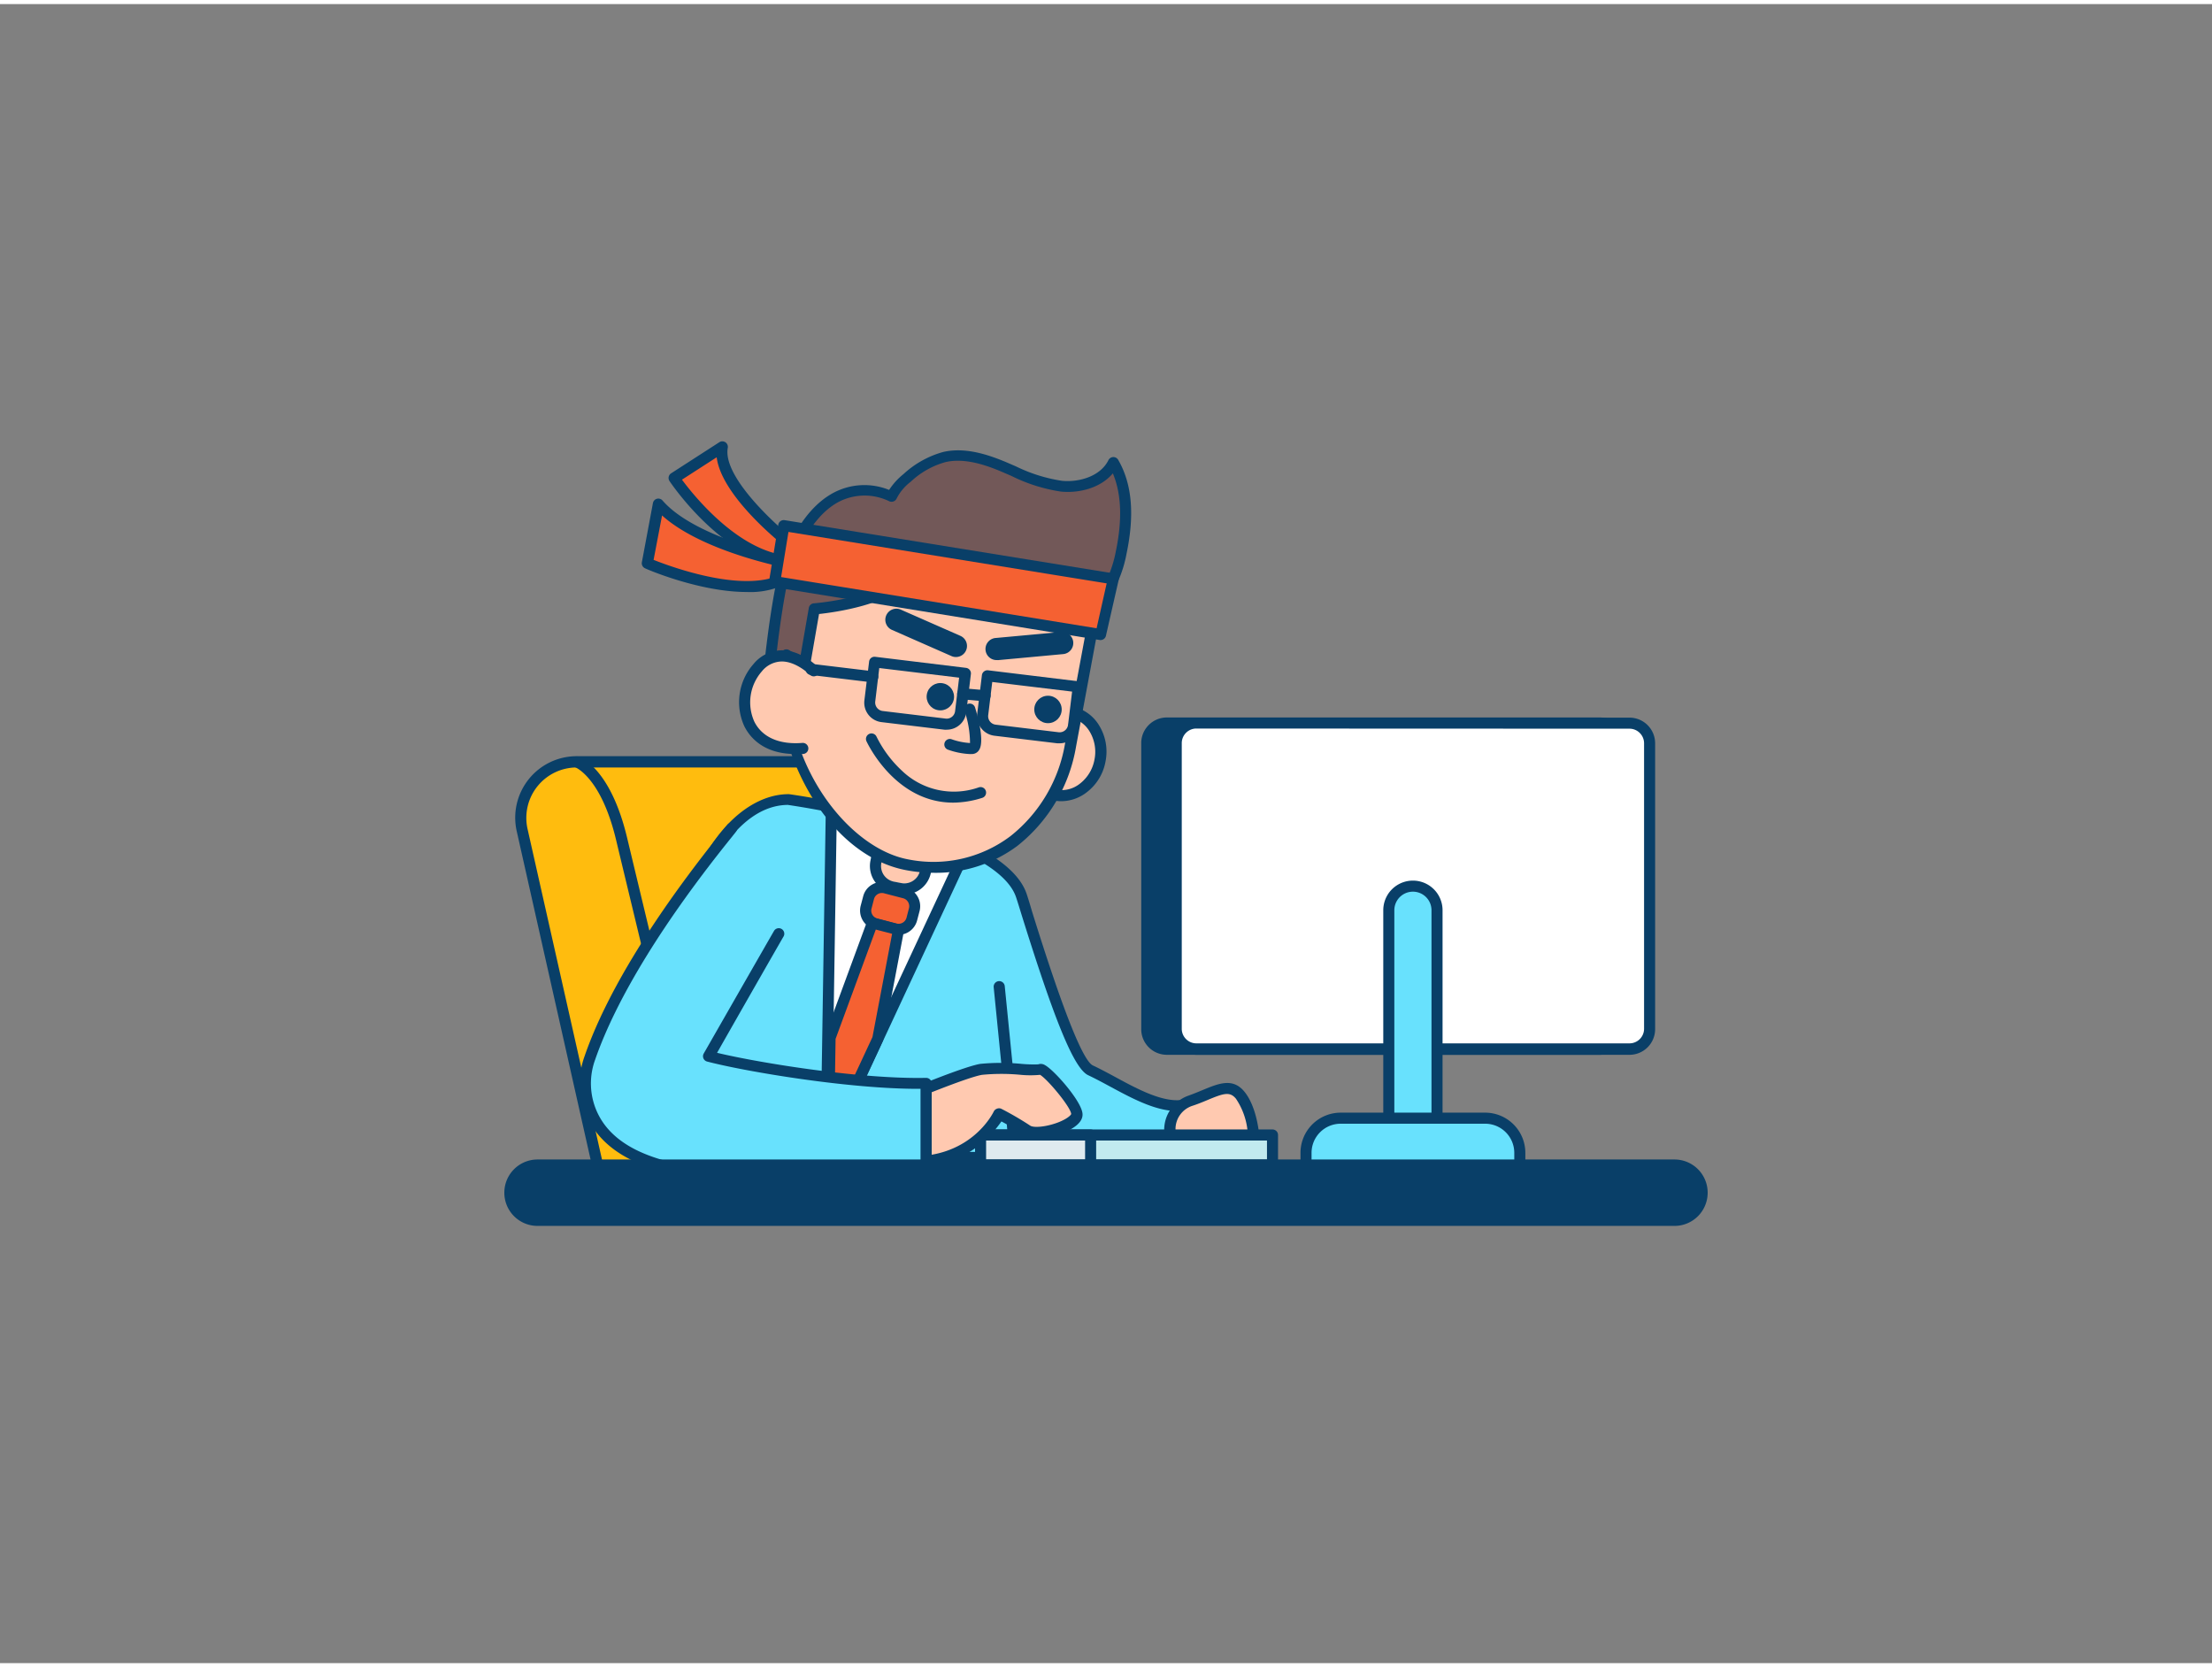 <svg xmlns="http://www.w3.org/2000/svg" viewBox="0 0 400 300" width="406" height="306" class="illustration styles_illustrationTablet__1DWOa"><rect x="0" y="0" width="400" height="300" fill="#808080" stroke="none"/><g id="_105_fast_working_outline" data-name="#105_fast_working_outline"><path d="M144.74,98.92c-.51-.13-15.48-11.68-14.12-18.86l-8.72,5.63s10,14.94,21.72,15.08Z" fill="#f56132"></path><path d="M143.62,101.77h0c-12.12-.14-22.13-14.89-22.55-15.52a1,1,0,0,1,.29-1.4l8.73-5.63a1,1,0,0,1,1.52,1c-1.14,6,11.74,16.7,13.54,17.75a1,1,0,0,1,.52.54,1,1,0,0,1-.07.89l-1.11,1.85A1,1,0,0,1,143.62,101.77ZM123.32,86c2.23,3,10.47,13.28,19.75,13.79l.34-.57c-3.32-2.43-13-10.65-13.81-17.27Z" fill="#093f68"></path><path d="M143.06,101.11s-17.49-3.25-24-10.7l-2,10.7s18.07,7.85,26,2.1Z" fill="#f56132"></path><path d="M135,106.31c-8.34,0-17.8-4-18.34-4.28a1,1,0,0,1-.59-1.1l2-10.7a1,1,0,0,1,.73-.78,1,1,0,0,1,1,.31c6.17,7.1,23.22,10.34,23.39,10.37a1,1,0,0,1,.82,1v2.1a1,1,0,0,1-.42.81A14.65,14.65,0,0,1,135,106.31Zm-16.81-5.81c3.34,1.33,17.19,6.41,23.87,2.18v-.75c-3.35-.7-15.85-3.62-22.34-9.46Z" fill="#093f68"></path><path d="M104.31,137h57.86a10.13,10.13,0,0,1,9.88,7.9l15.57,69.13H109L94.43,149.39A10.12,10.12,0,0,1,104.31,137Z" fill="#ffbc0e"></path><path d="M187.62,215.07H109a1,1,0,0,1-1-.78L93.45,149.61A11.12,11.12,0,0,1,104.31,136h57.86A11.06,11.06,0,0,1,173,144.72l15.57,69.13a1,1,0,0,1-.19.84A1,1,0,0,1,187.62,215.07Zm-77.83-2h76.58l-15.3-67.91a9.08,9.08,0,0,0-8.9-7.12H104.31a9.12,9.12,0,0,0-8.91,11.13Z" fill="#093f68"></path><path d="M125.59,206.61a1,1,0,0,1-1-.77c-.11-.46-11.23-46.52-13.16-54.6C108.71,139.75,104,138,104,138a1,1,0,0,1-.63-1.26,1,1,0,0,1,1.24-.65c.24.07,5.76,1.93,8.8,14.7,1.93,8.07,13,54.13,13.16,54.6a1,1,0,0,1-.73,1.2Z" fill="#093f68"></path><path d="M218.84,207.21c-.73-4.91.13-8.85-4.78-8.12-5.2.77-11.63-3.88-16.82-6.3-3.76-1.75-11.44-28.51-12.55-31.68-4.19-12-42.11-17.29-42.11-17.29-7.51,0-16.15,8.52-19.52,25.44l-1.73,39.31h62.28l-.86-10.25s10.32,14.1,26.7,14.36a66.39,66.39,0,0,0,11.06-.76C225.42,211.17,219.57,212.12,218.84,207.21Z" fill="#68e1fd"></path><path d="M210.42,213.69h-1c-12.58-.2-21.58-8.16-25.42-12.32l.6,7.13a1,1,0,0,1-.26.76,1,1,0,0,1-.74.32H121.33a1,1,0,0,1-1-1l1.73-39.31a.77.77,0,0,1,0-.15c3.61-18.14,12.9-26.25,20.5-26.25h.13c1.58.21,38.58,5.48,42.93,17.95.18.52.54,1.67,1,3.24,5.48,17.64,9.18,27,11,27.86,1.32.62,2.68,1.35,4.12,2.13,4,2.17,8.56,4.62,12.13,4.09a4.8,4.8,0,0,1,3.79.68c1.43,1.13,1.62,3.2,1.83,5.59.08.86.16,1.76.3,2.69h0a4.12,4.12,0,0,0,2.64,3.29c.41.19,1.09.52,1,1.32s-.65.91-2.6,1.21l-.29,0A67.4,67.4,0,0,1,210.42,213.69Zm11.41-1.43h0Zm-39.08-14.94a1,1,0,0,1,.8.41c.1.14,10.24,13.7,25.91,14A65.39,65.39,0,0,0,219.8,211a5.84,5.84,0,0,1-2-3.65h0c-.15-1-.23-2-.31-2.81-.17-1.93-.32-3.6-1.08-4.2a3,3,0,0,0-2.25-.27c-4.24.63-9.1-2-13.38-4.31-1.41-.76-2.75-1.48-4-2.07-2.53-1.18-6-9.6-12.07-29.09-.47-1.53-.82-2.66-1-3.17-1.6-4.6-9.19-8.93-21.94-12.52a163.51,163.51,0,0,0-19.3-4.1c-9.31.06-16.08,12.75-18.46,24.56l-1.67,38.19h60.14l-.77-9.16a1,1,0,0,1,.65-1A1,1,0,0,1,182.75,197.32Z" fill="#093f68"></path><polygon points="173.31 155.78 149.37 207.21 150.31 146.7 173.31 155.78" fill="#fff"></polygon><path d="M149.37,208.21l-.23,0a1,1,0,0,1-.77-1l.94-60.51a1,1,0,0,1,.45-.81,1,1,0,0,1,.92-.1l23,9.08a1,1,0,0,1,.56.56,1,1,0,0,1,0,.79l-23.95,51.43A1,1,0,0,1,149.37,208.21Zm1.92-60.05-.85,54.38L172,156.32Z" fill="#093f68"></path><rect x="156.69" y="160.16" width="8.54" height="6.72" rx="2.48" transform="matrix(0.97, 0.25, -0.25, 0.97, 46.57, -35.38)" fill="#f56132"></rect><path d="M162.47,168.31a3.39,3.39,0,0,1-.88-.12h0l-3.46-.9a3.49,3.49,0,0,1-2.49-4.25l.45-1.7a3.41,3.41,0,0,1,1.61-2.12,3.46,3.46,0,0,1,2.63-.37l3.47.91a3.49,3.49,0,0,1,2.49,4.24l-.45,1.71A3.49,3.49,0,0,1,162.47,168.31Zm-3-7.57a1.49,1.49,0,0,0-.74.2,1.48,1.48,0,0,0-.69.91l-.44,1.7a1.47,1.47,0,0,0,1.06,1.8l3.46.91h0a1.49,1.49,0,0,0,1.81-1.06l.44-1.7a1.49,1.49,0,0,0-1.06-1.81l-3.46-.9A1.24,1.24,0,0,0,159.45,160.74Z" fill="#093f68"></path><polygon points="158.73 187.1 149.8 206.28 150.1 186.94 157.75 166.16 162.48 167.39 158.73 187.1" fill="#f56132"></polygon><path d="M149.8,207.28a.91.91,0,0,1-.23,0,1,1,0,0,1-.77-1l.3-19.34a1,1,0,0,1,.06-.33l7.65-20.78a1,1,0,0,1,1.19-.62l4.73,1.24a1,1,0,0,1,.73,1.15l-3.75,19.71a.9.9,0,0,1-.08.23L150.7,206.7A1,1,0,0,1,149.8,207.28Zm1.3-20.16-.23,14.48,6.9-14.81,3.55-18.67-2.95-.77Zm7.63,0h0Z" fill="#093f68"></path><path d="M172.05,81.68c3.2-.33,6.47.73,9.47,2,3.39,1.43,6.74,3.15,10.4,3.52s7.8-1,9.43-4.28c2.82,4.83,2.55,10.86,1.4,16.34a21,21,0,0,1-1.42,4.65,26.18,26.18,0,0,1-2.37,3.85c-1.29,1.85-2.72,3.45-3.12,5.67a45,45,0,0,1-2.33,7.51c-2,5.49-4.46,10.82-6.68,16.24l-48.42-9s.81-12,2.64-21.87S149.7,84.1,161.25,89A9.67,9.67,0,0,1,164,85.66a16.29,16.29,0,0,1,6.78-3.78A10.5,10.5,0,0,1,172.05,81.68Z" fill="#725858"></path><path d="M186.83,138.17l-.18,0-48.42-9a1,1,0,0,1-.82-1c0-.12.84-12.2,2.66-22,1.21-6.49,4.64-14.58,10.65-17.8a11.93,11.93,0,0,1,10.06-.52,12.34,12.34,0,0,1,2.61-2.87,17.37,17.37,0,0,1,7.21-4,12.07,12.07,0,0,1,1.34-.22h0c3.6-.37,7.22.91,10,2.07l1.76.76A28.69,28.69,0,0,0,192,86.2c3,.31,6.95-.73,8.44-3.73a1,1,0,0,1,.86-.56,1,1,0,0,1,.9.5c2.51,4.32,3,9.89,1.51,17a22.24,22.24,0,0,1-1.49,4.87,27.39,27.39,0,0,1-2.46,4c-.23.33-.47.66-.71,1a10.83,10.83,0,0,0-2.25,4.29,44.59,44.59,0,0,1-2.29,7.47l-.08.21c-1.35,3.62-2.88,7.22-4.36,10.7-.78,1.85-1.57,3.7-2.33,5.57A1,1,0,0,1,186.83,138.17Zm-47.36-10.84,46.75,8.7c.66-1.61,1.35-3.22,2-4.83,1.47-3.46,3-7,4.33-10.62l.07-.2a42.33,42.33,0,0,0,2.2-7.14,12.54,12.54,0,0,1,2.61-5.11l.68-.95a25.81,25.81,0,0,0,2.29-3.7A20.92,20.92,0,0,0,201.77,99c1.22-5.83,1-10.48-.53-14.14-2.27,2.69-6.17,3.62-9.42,3.29a30.18,30.18,0,0,1-8.95-2.84l-1.74-.75c-2.53-1.07-5.85-2.25-9-1.93h0a10.27,10.27,0,0,0-1.11.18,15,15,0,0,0-6.35,3.58,8.69,8.69,0,0,0-2.52,3,1,1,0,0,1-.55.53,1,1,0,0,1-.76,0,10.19,10.19,0,0,0-9.19.1c-5.39,2.88-8.56,10.64-9.63,16.4C140.52,114.6,139.7,124.38,139.47,127.33Z" fill="#093f68"></path><path d="M158.43,150.71h9.13a0,0,0,0,1,0,0V156a3.88,3.88,0,0,1-3.88,3.88H162.3a3.88,3.88,0,0,1-3.88-3.88v-5.26A0,0,0,0,1,158.43,150.71Z" transform="matrix(0.98, 0.18, -0.18, 0.98, 31.17, -27.21)" fill="#ffc9b0"></path><path d="M163.55,161a4.58,4.58,0,0,1-.9-.09h0l-1.35-.25a4.88,4.88,0,0,1-3.91-5.69l1-5.16a1,1,0,0,1,1.16-.8l9,1.67a1,1,0,0,1,.64.41,1,1,0,0,1,.16.75l-1,5.17a4.9,4.9,0,0,1-4.79,4Zm-.53-2.05a2.88,2.88,0,0,0,2.15-.46,2.82,2.82,0,0,0,1.2-1.85l.78-4.18-7-1.3-.78,4.18a2.87,2.87,0,0,0,2.3,3.35Z" fill="#093f68"></path><ellipse cx="192.17" cy="135.52" rx="7.65" ry="6.84" transform="translate(23.77 299.64) rotate(-79.45)" fill="#ffc9b0"></ellipse><path d="M191.92,144.14a7.39,7.39,0,0,1-1.33-.12,7.47,7.47,0,0,1-5-3.55,9.29,9.29,0,0,1,2.22-11.94,7.35,7.35,0,0,1,11,2,9.05,9.05,0,0,1,1.11,6.39h0a9,9,0,0,1-3.33,5.55A7.58,7.58,0,0,1,191.92,144.14Zm.52-15.24a5.61,5.61,0,0,0-3.43,1.21,7.31,7.31,0,0,0-1.73,9.32,5.36,5.36,0,0,0,8.05,1.5,7.09,7.09,0,0,0,2.59-4.34h0a7.11,7.11,0,0,0-.85-5,5.48,5.48,0,0,0-3.68-2.62A5.17,5.17,0,0,0,192.44,128.9Z" fill="#093f68"></path><path d="M164.08,155.64c-14.76-2.75-24.58-23.43-21.88-38l3.27,2,1.79-10.31s19.41-1.43,18.57-10.49c0,0,4.23,7.45,12,8.89,14.34,2.63,20.66-.12,20.66-.12l-4.9,26.28C190.92,148.45,178.85,158.39,164.08,155.64Z" fill="#ffc9b0"></path><path d="M168.9,157.09a26.68,26.68,0,0,1-5-.47c-15.32-2.85-25.45-24.25-22.68-39.12a1,1,0,0,1,.57-.73,1,1,0,0,1,.93.06l2,1.22,1.54-8.86a1,1,0,0,1,.91-.83c.13,0,12.39-1,16.45-5.77A4.71,4.71,0,0,0,164.84,99a1,1,0,0,1,1.86-.58c0,.07,4.11,7.07,11.34,8.39,13.78,2.53,20,0,20.08,0a1,1,0,0,1,1,.14,1,1,0,0,1,.36,1l-4.89,26.28a29,29,0,0,1-10.63,18A24.64,24.64,0,0,1,168.9,157.09Zm-26-37.78c-2.19,16.37,9.76,33.19,21.32,35.35a23.15,23.15,0,0,0,18.5-4.2,27,27,0,0,0,9.87-16.73l4.59-24.65c-2.78.69-9.08,1.59-19.55-.34-5.47-1-9.23-4.72-11.18-7.17a7.14,7.14,0,0,1-1.34,2.31c-4,4.74-14.13,6.1-17,6.41l-1.66,9.55a1,1,0,0,1-.57.74,1,1,0,0,1-.94-.06Z" fill="#093f68"></path><ellipse cx="170.03" cy="125.24" rx="2.47" ry="2.48" transform="translate(15.79 269.47) rotate(-79.45)" fill="#093f68"></ellipse><circle cx="189.51" cy="127.55" r="2.48" fill="#093f68"></circle><path d="M175.45,135.62a13.62,13.62,0,0,1-4.09-.82,1,1,0,0,1,.7-1.87,12,12,0,0,0,3.35.69,18.29,18.29,0,0,0-1-5.84,1,1,0,0,1,.67-1.25,1,1,0,0,1,1.24.66c.56,1.83,1.75,6.24.7,7.74a1.52,1.52,0,0,1-1.19.68Z" fill="#093f68"></path><path d="M172.87,118.07a1.93,1.93,0,0,1-.81-.17l-10.82-4.76a2,2,0,0,1,1.61-3.66l10.82,4.76a2,2,0,0,1-.8,3.83Z" fill="#093f68"></path><path d="M180.3,118.62a2,2,0,0,1-.18-4l11.77-1.08a2,2,0,0,1,.37,4l-11.77,1.09Z" fill="#093f68"></path><path d="M147.15,120.52s-5.6-5.64-10.13-.56-3,15.47,8.15,14.6" fill="#ffc9b0"></path><path d="M143.86,135.61c-5.84,0-8.29-3.08-9.25-5a10.43,10.43,0,0,1,1.67-11.3,6.69,6.69,0,0,1,4.89-2.45c3.6-.14,6.56,2.85,6.69,3a1,1,0,0,1-1.42,1.41h0s-2.54-2.5-5.22-2.39a4.72,4.72,0,0,0-3.45,1.78,8.5,8.5,0,0,0-1.37,9.08c1.4,2.82,4.49,4.2,8.69,3.86a1,1,0,1,1,.16,2C144.77,135.6,144.3,135.61,143.86,135.61Z" fill="#093f68"></path><path d="M171.21,131.21a3,3,0,0,1-.43,0l-11.38-1.37a3.54,3.54,0,0,1-3.09-3.94l.85-7a1,1,0,0,1,.37-.67,1,1,0,0,1,.74-.2l16.43,2a1,1,0,0,1,.66.38,1,1,0,0,1,.21.74l-.85,7A3.55,3.55,0,0,1,171.21,131.21ZM159,120.06l-.73,6.06a1.55,1.55,0,0,0,1.35,1.71L171,129.2h0a1.53,1.53,0,0,0,1.71-1.34l.73-6.06Z" fill="#093f68"></path><path d="M191.61,133.67l-.43,0h0l-11.37-1.37a3.57,3.57,0,0,1-3.1-3.95l.85-7a1,1,0,0,1,.38-.67,1,1,0,0,1,.73-.21l16.43,2a1,1,0,0,1,.87,1.11l-.85,7.05A3.53,3.53,0,0,1,191.61,133.67Zm-.19-2a1.54,1.54,0,0,0,1.72-1.35l.73-6-14.44-1.74-.73,6a1.54,1.54,0,0,0,1.34,1.72Z" fill="#093f68"></path><path d="M157.82,122.65h-.12l-11.13-1.34a1,1,0,0,1,.24-2l11.13,1.34a1,1,0,0,1,.88,1.11A1,1,0,0,1,157.82,122.65Z" fill="#093f68"></path><path d="M172.37,144.4c-10.62,0-15.63-11-15.69-11.11a1,1,0,1,1,1.83-.81,21.17,21.17,0,0,0,4.59,6.15,13.54,13.54,0,0,0,13.92,3,1,1,0,0,1,1.25.65,1,1,0,0,1-.66,1.26A17.72,17.72,0,0,1,172.37,144.4Z" fill="#093f68"></path><line x1="174.12" y1="124.73" x2="178.11" y2="125.07" fill="#ffc9b0"></line><path d="M178.11,126.07H178l-4-.35a1,1,0,1,1,.18-2l4,.35a1,1,0,0,1-.09,2Z" fill="#093f68"></path><line x1="182.75" y1="198.32" x2="180.68" y2="177.68" fill="#68e1fd"></line><path d="M182.75,199.32a1,1,0,0,1-1-.9l-2.06-20.64a1,1,0,1,1,2-.2l2.06,20.64a1,1,0,0,1-.89,1.1Z" fill="#093f68"></path><rect x="177.32" y="204.5" width="52.79" height="5.41" fill="#c1eaef"></rect><path d="M230.11,210.92H177.32a1,1,0,0,1-1-1V204.5a1,1,0,0,1,1-1h52.79a1,1,0,0,1,1,1v5.42A1,1,0,0,1,230.11,210.92Zm-51.79-2h50.79V205.5H178.32Z" fill="#093f68"></path><rect x="177.32" y="204.5" width="19.9" height="5.41" fill="#dfeaef"></rect><path d="M197.22,210.92h-19.9a1,1,0,0,1-1-1V204.5a1,1,0,0,1,1-1h19.9a1,1,0,0,1,1,1v5.42A1,1,0,0,1,197.22,210.92Zm-18.9-2h17.9V205.5h-17.9Z" fill="#093f68"></path><path d="M160,199.1l1.72-.72c3.81-1.6,12.85-5.3,15.53-5.75,3.43-.57,9.9.38,10.66,0s6.47,6,6.66,8.05-7,4.32-8.95,3a55.26,55.26,0,0,0-5.12-3s-4.39,9.64-17.52,8.6" fill="#ffc9b0"></path><path d="M165,210.36c-.65,0-1.32,0-2-.09a1,1,0,0,1-.91-1.07,1,1,0,0,1,1.07-.92c12.29,1,16.48-7.92,16.53-8a1,1,0,0,1,.58-.53,1,1,0,0,1,.78,0,56.14,56.14,0,0,1,5.25,3.06c.58.4,2.76.27,5-.57,1.69-.65,2.36-1.33,2.41-1.54-.12-1.29-4.26-6.26-5.63-7.08a18.57,18.57,0,0,1-3.49,0,36.55,36.55,0,0,0-7,0c-1.79.29-7.52,2.42-15.32,5.68l-1.71.72a1,1,0,1,1-.78-1.84l1.72-.73c4.73-2,13.07-5.36,15.76-5.81a38.7,38.7,0,0,1,7.47,0,24.49,24.49,0,0,0,3,.09,1.42,1.42,0,0,1,1.26.15c1.67.93,6.55,6.46,6.76,8.74.1,1-.58,1.94-2,2.77-2.31,1.34-6.65,2.42-8.5,1.12a47.67,47.67,0,0,0-4.16-2.46C179.46,204.36,174.76,210.35,165,210.36Zm23.44-16.84h0Z" fill="#093f68"></path><path d="M140.83,168.1c-.13.18-12.71,22.15-12.71,22.15,6.62,1.74,26.38,5.15,39.34,4.88v15c-.42,0-13.74,2.27-24.69,2.27h-.87c-18.13-.09-28.36-2.82-33.14-8.86a13.47,13.47,0,0,1-2.1-13c6.48-18.88,25.05-40.69,25.65-41.56" fill="#68e1fd"></path><path d="M142.77,213.42h-.87c-18.47-.09-28.93-2.94-33.93-9.24a14.48,14.48,0,0,1-2.26-13.93c3.86-11.23,12.56-25.42,25.15-41l.63-.79a1,1,0,0,1,1.65,1.13c-.07.1-.32.41-.72.92-12.45,15.41-21,29.38-24.81,40.4a12.48,12.48,0,0,0,1.93,12c4.58,5.78,14.56,8.39,32.37,8.48h.86a166.37,166.37,0,0,0,23.69-2.13V196.15c-12.75.08-31.71-3.13-38.59-4.93a1,1,0,0,1-.67-.58,1,1,0,0,1,.06-.88c8.36-14.61,12.65-22.08,12.74-22.22a1,1,0,0,1,1.67,1.1c-.31.51-7.64,13.32-12,21,7.85,1.87,25.95,4.78,37.79,4.53a1,1,0,0,1,.72.29,1,1,0,0,1,.3.71v15a1,1,0,0,1-.9,1l-.47.07A168.84,168.84,0,0,1,142.77,213.42Z" fill="#093f68"></path><rect x="92.2" y="209.92" width="215.61" height="10.02" rx="4.95" fill="#093f68"></rect><path d="M302.86,220.94H97.14A6,6,0,0,1,91.2,215v-.13a6,6,0,0,1,5.94-5.94H302.86a6,6,0,0,1,5.94,5.94V215A6,6,0,0,1,302.86,220.94Zm-205.72-10a4,4,0,0,0-3.94,3.94V215a4,4,0,0,0,3.94,3.95H302.86A4,4,0,0,0,306.8,215v-.13a4,4,0,0,0-3.94-3.94Z" fill="#093f68"></path><rect x="207.34" y="130.03" width="85.59" height="58.93" rx="3.63" fill="#093f68"></rect><path d="M289.3,190H211a4.64,4.64,0,0,1-4.63-4.63V133.66A4.64,4.64,0,0,1,211,129H289.3a4.64,4.64,0,0,1,4.63,4.63v51.67A4.64,4.64,0,0,1,289.3,190ZM211,131a2.63,2.63,0,0,0-2.63,2.63v51.67A2.63,2.63,0,0,0,211,188H289.3a2.63,2.63,0,0,0,2.63-2.63V133.66A2.63,2.63,0,0,0,289.3,131Z" fill="#093f68"></path><rect x="212.7" y="130.03" width="85.59" height="58.93" rx="3.63" fill="#fff"></rect><path d="M294.66,190H216.34a4.64,4.64,0,0,1-4.64-4.63V133.66a4.64,4.64,0,0,1,4.64-4.63h78.32a4.64,4.64,0,0,1,4.64,4.63v51.67A4.64,4.64,0,0,1,294.66,190ZM216.34,131a2.64,2.64,0,0,0-2.64,2.63v51.67a2.64,2.64,0,0,0,2.64,2.63h78.32a2.64,2.64,0,0,0,2.64-2.63V133.66a2.64,2.64,0,0,0-2.64-2.63Z" fill="#093f68"></path><path d="M242.43,201.46h26.15a6.26,6.26,0,0,1,6.26,6.26v2.2a0,0,0,0,1,0,0H236.17a0,0,0,0,1,0,0v-2.2A6.26,6.26,0,0,1,242.43,201.46Z" fill="#68e1fd"></path><path d="M274.83,210.92H236.17a1,1,0,0,1-1-1v-2.2a7.27,7.27,0,0,1,7.26-7.26h26.14a7.27,7.27,0,0,1,7.26,7.26v2.2A1,1,0,0,1,274.83,210.92Zm-37.66-2h36.66v-1.2a5.27,5.27,0,0,0-5.26-5.26H242.43a5.27,5.27,0,0,0-5.26,5.26Z" fill="#093f68"></path><path d="M255.5,159.49h0a4.36,4.36,0,0,1,4.36,4.36v37.6a0,0,0,0,1,0,0h-8.73a0,0,0,0,1,0,0v-37.6a4.36,4.36,0,0,1,4.36-4.36Z" fill="#68e1fd"></path><path d="M259.86,202.46h-8.72a1,1,0,0,1-1-1v-37.6a5.36,5.36,0,1,1,10.72,0v37.6A1,1,0,0,1,259.86,202.46Zm-7.72-2h6.72v-36.6a3.36,3.36,0,1,0-6.72,0Z" fill="#093f68"></path><path d="M211.61,204.5s-.75-4.6,3.66-6.18,6.95-3.54,9-1,2.43,7.19,2.43,7.19Z" fill="#ffc9b0"></path><path d="M226.71,205.5h-15.1a1,1,0,0,1-1-.84,6.57,6.57,0,0,1,4.31-7.28c.92-.33,1.74-.67,2.54-1,2.94-1.22,5.49-2.27,7.58.3,2.23,2.74,2.64,7.54,2.65,7.74a1,1,0,0,1-1,1.08Zm-14.14-2h13a12.71,12.71,0,0,0-2.07-5.56c-1.1-1.34-2.21-1-5.27.29-.78.32-1.66.69-2.63,1A4.42,4.42,0,0,0,212.57,203.5Z" fill="#093f68"></path><polygon points="199.07 113.97 140.1 104.4 141.75 94.26 201.33 103.9 199.07 113.97" fill="#f56132"></polygon><path d="M199.07,115h-.16l-59-9.57a.94.94,0,0,1-.65-.4,1,1,0,0,1-.18-.74l1.66-10.14a1,1,0,0,1,1.14-.83l59.58,9.64a1,1,0,0,1,.67.43,1,1,0,0,1,.15.78L200,114.18A1,1,0,0,1,199.07,115Zm-57.82-11.39,57.05,9.26,1.82-8.12-57.54-9.3Z" fill="#093f68"></path></g></svg>